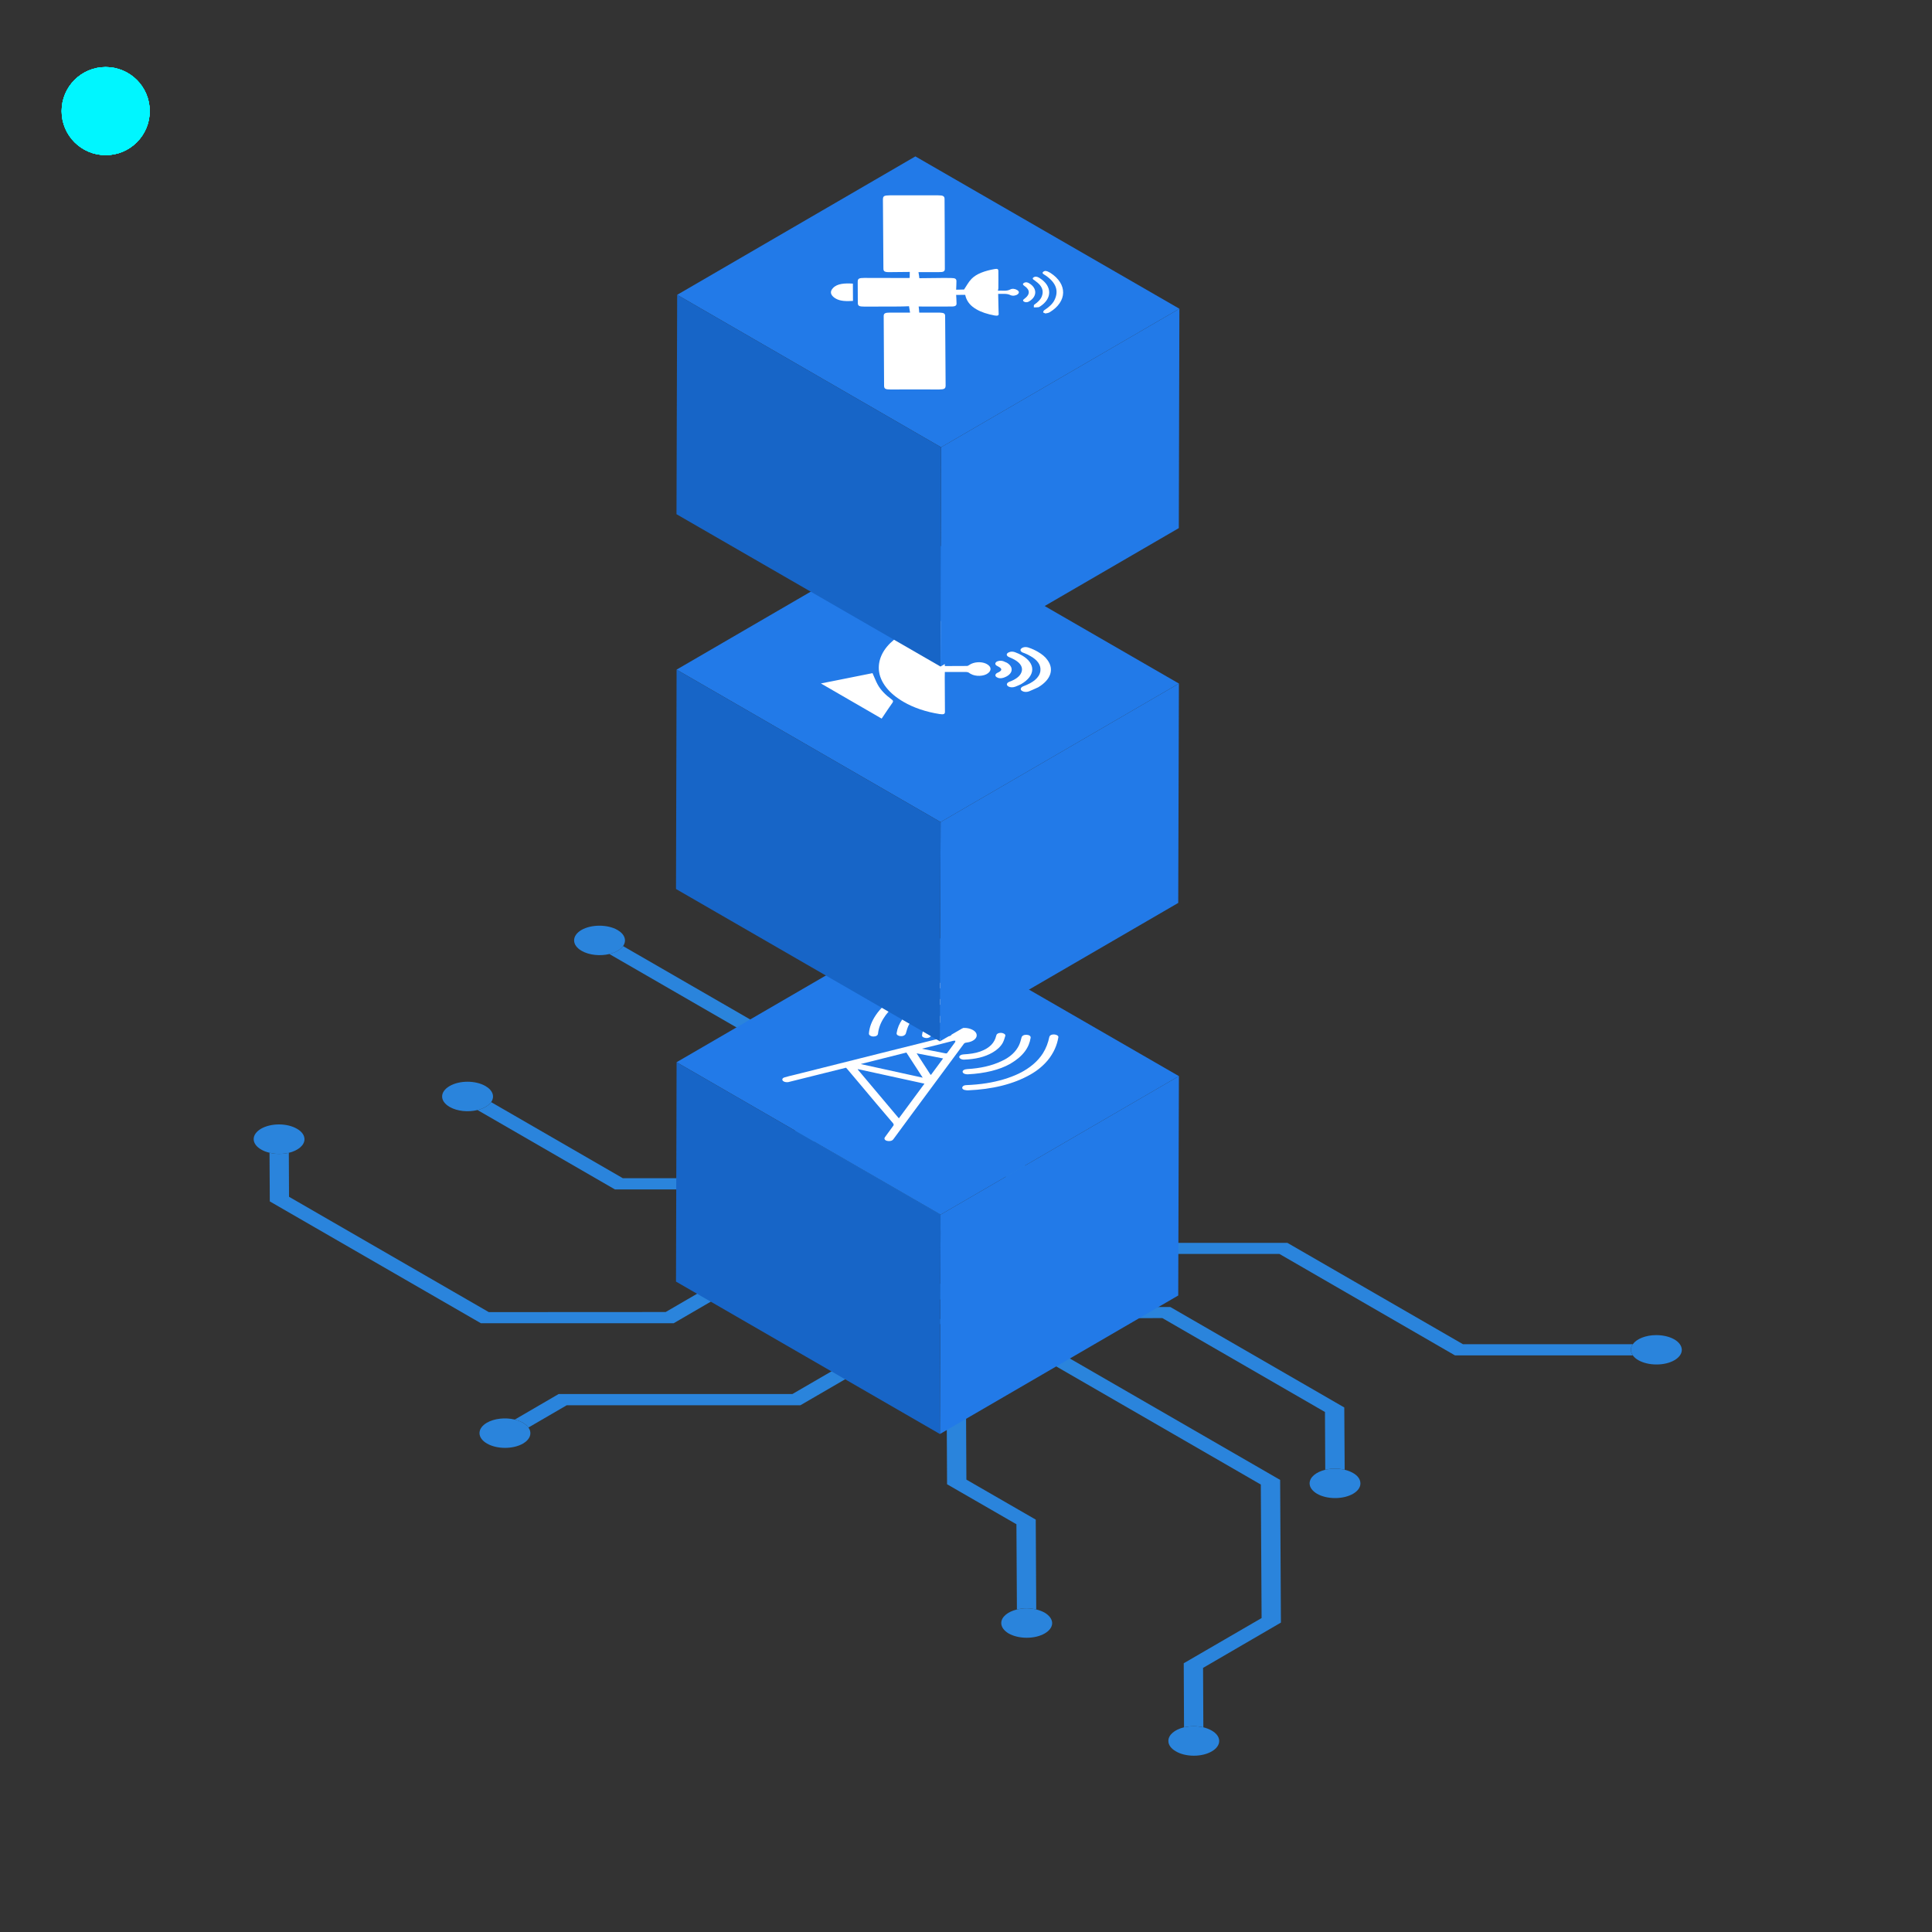 <svg xmlns="http://www.w3.org/2000/svg" xmlns:xlink="http://www.w3.org/1999/xlink" preserveAspectRatio="xMidYMid meet" width="200" height="200" viewBox="0 0 200 200" style="width:100%;height:100%"><rect x="0" y="0" width="200" height="200" fill="#333333" stroke="none"/><defs><animateMotion repeatCount="indefinite" dur="5s" begin="0s" xlink:href="#_R_G_L_6_G" fill="freeze" keyTimes="0;0.48;1" path="M100 100 C100,99.17 100,95 100,95 C100,95 100,99.17 100,100 " keyPoints="0;0.5;1" keySplines="0.167 0.167 0.667 1;0.333 0 0.833 0.833" calcMode="spline"/><animateTransform repeatCount="indefinite" dur="5s" begin="0s" xlink:href="#_R_G_L_6_G" fill="freeze" attributeName="transform" from="-100 -100" to="-100 -100" type="translate" additive="sum" keyTimes="0;1" values="-100 -100;-100 -100" keySplines="0 0 1 1" calcMode="spline"/><animateMotion repeatCount="indefinite" dur="5s" begin="0s" xlink:href="#_R_G_L_5_G" fill="freeze" keyTimes="0;0.48;1" path="M100 100 C100,98.33 100,90 100,90 C100,90 100,98.33 100,100 " keyPoints="0;0.5;1" keySplines="0.167 0.167 0.667 1;0.333 0 0.833 0.833" calcMode="spline"/><animateTransform repeatCount="indefinite" dur="5s" begin="0s" xlink:href="#_R_G_L_5_G" fill="freeze" attributeName="transform" from="-100 -100" to="-100 -100" type="translate" additive="sum" keyTimes="0;1" values="-100 -100;-100 -100" keySplines="0 0 1 1" calcMode="spline"/><animate repeatCount="indefinite" dur="5s" begin="0s" xlink:href="#_R_G_L_4_G" fill="freeze" attributeName="opacity" from="0" to="0" keyTimes="0;0.08;0.368;0.48;1" values="0;1;1;0;0" keySplines="0.167 0.167 0.833 0.833;0.167 0.167 0.833 0.833;0.167 0.167 0.833 0.833;0 0 0 0" calcMode="spline"/><animateMotion repeatCount="indefinite" dur="5s" begin="0s" xlink:href="#_R_G_L_4_G" fill="freeze" keyTimes="0;0.2;0.48;1" path="M171.5 139 C171.5,137.6 182.63,132.82 171.5,130.63 C160.38,128.43 115.88,126.62 104.75,125.81 C104.75,125.81 104.75,125.81 104.75,125.81 " keyPoints="0;0.17;1;1" keySplines="0.167 0.167 0.833 0.833;0.167 0.167 0.833 0.833;0 0 0 0" calcMode="spline"/><animateTransform repeatCount="indefinite" dur="5s" begin="0s" xlink:href="#_R_G_L_4_G" fill="freeze" attributeName="transform" from="0.27 0.27" to="0.27 0.27" type="scale" additive="sum" keyTimes="0;1" values="0.27 0.27;0.27 0.27" keySplines="0 0 1 1" calcMode="spline"/><animateTransform repeatCount="indefinite" dur="5s" begin="0s" xlink:href="#_R_G_L_4_G" fill="freeze" attributeName="transform" from="-10.862 -11.35" to="-10.862 -11.35" type="translate" additive="sum" keyTimes="0;1" values="-10.862 -11.35;-10.862 -11.35" keySplines="0 0 1 1" calcMode="spline"/><animate repeatCount="indefinite" dur="5s" begin="0s" xlink:href="#_R_G_L_4_G_M" fill="freeze" attributeName="opacity" from="1" to="0" keyTimes="0;0.48;0.48;1" values="1;1;0;0" keySplines="0 0 0 0;0 0 0 0;0 0 0 0" calcMode="spline"/><animate repeatCount="indefinite" dur="5s" begin="0s" xlink:href="#_R_G_L_3_G" fill="freeze" attributeName="opacity" from="0" to="0" keyTimes="0;0.08;0.2;0.28;1" values="0;1;1;0;0" keySplines="0.167 0.167 0.833 0.833;0.167 0.167 0.833 0.833;0.167 0.167 0.833 0.833;0 0 0 0" calcMode="spline"/><animateMotion repeatCount="indefinite" dur="5s" begin="0s" xlink:href="#_R_G_L_3_G" fill="freeze" keyTimes="0;0.2;0.48;1" path="M48.63 112.5 C51.04,113.8 57.23,119.11 63.13,120.31 C69.02,121.52 80.52,119.84 84,119.75 C84,119.75 84,119.75 84,119.75 " keyPoints="0;0.44;1;1" keySplines="0.167 0.167 0.833 0.833;0.167 0.167 0.833 0.833;0 0 0 0" calcMode="spline"/><animateTransform repeatCount="indefinite" dur="5s" begin="0s" xlink:href="#_R_G_L_3_G" fill="freeze" attributeName="transform" from="0.27 0.27" to="0.27 0.27" type="scale" additive="sum" keyTimes="0;1" values="0.27 0.27;0.27 0.27" keySplines="0 0 1 1" calcMode="spline"/><animateTransform repeatCount="indefinite" dur="5s" begin="0s" xlink:href="#_R_G_L_3_G" fill="freeze" attributeName="transform" from="-10.862 -11.35" to="-10.862 -11.35" type="translate" additive="sum" keyTimes="0;1" values="-10.862 -11.35;-10.862 -11.35" keySplines="0 0 1 1" calcMode="spline"/><animate repeatCount="indefinite" dur="5s" begin="0s" xlink:href="#_R_G_L_3_G_M" fill="freeze" attributeName="opacity" from="1" to="0" keyTimes="0;0.48;0.48;1" values="1;1;0;0" keySplines="0 0 0 0;0 0 0 0;0 0 0 0" calcMode="spline"/><animate repeatCount="indefinite" dur="5s" begin="0s" xlink:href="#_R_G_L_2_G" fill="freeze" attributeName="opacity" from="0" to="0" keyTimes="0;0.08;0.368;0.48;1" values="0;1;1;0;0" keySplines="0.167 0.167 0.833 0.833;0.167 0.167 0.833 0.833;0.167 0.167 0.833 0.833;0 0 0 0" calcMode="spline"/><animateMotion repeatCount="indefinite" dur="5s" begin="0s" xlink:href="#_R_G_L_2_G" fill="freeze" keyTimes="0;0.2;0.48;1" path="M139.13 153.75 C138.92,152.35 143.6,150.03 137.88,145.38 C132.15,140.72 110.27,129.07 104.75,125.81 C104.75,125.81 104.75,125.81 104.75,125.81 " keyPoints="0;0.2;1;1" keySplines="0.167 0.167 0.833 0.833;0.167 0.167 0.833 0.833;0 0 0 0" calcMode="spline"/><animateTransform repeatCount="indefinite" dur="5s" begin="0s" xlink:href="#_R_G_L_2_G" fill="freeze" attributeName="transform" from="0.27 0.27" to="0.27 0.27" type="scale" additive="sum" keyTimes="0;1" values="0.27 0.27;0.27 0.27" keySplines="0 0 1 1" calcMode="spline"/><animateTransform repeatCount="indefinite" dur="5s" begin="0s" xlink:href="#_R_G_L_2_G" fill="freeze" attributeName="transform" from="-10.862 -11.35" to="-10.862 -11.35" type="translate" additive="sum" keyTimes="0;1" values="-10.862 -11.35;-10.862 -11.35" keySplines="0 0 1 1" calcMode="spline"/><animate repeatCount="indefinite" dur="5s" begin="0s" xlink:href="#_R_G_L_2_G_M" fill="freeze" attributeName="opacity" from="1" to="0" keyTimes="0;0.48;0.48;1" values="1;1;0;0" keySplines="0 0 0 0;0 0 0 0;0 0 0 0" calcMode="spline"/><animate repeatCount="indefinite" dur="5s" begin="0s" xlink:href="#_R_G_L_1_G" fill="freeze" attributeName="opacity" from="1" to="0" keyTimes="0;0.48;0.64;1" values="1;1;0;0" keySplines="0.167 0.167 0.833 0.833;0.167 0.167 0.833 0.833;0 0 0 0" calcMode="spline"/><animateMotion repeatCount="indefinite" dur="5s" begin="0s" xlink:href="#_R_G_L_1_G" fill="freeze" keyTimes="0;0.48;0.64;1" path="M125.75 103.38 C125.75,103.38 125.75,103.38 125.75,103.38 C129.04,91.5 159.21,95.75 145.5,32.13 C145.5,32.13 145.5,32.13 145.5,32.13 " keyPoints="0;0;1;1" keySplines="0.167 0.167 0.833 0.833;0.167 0.167 0.833 0.833;0 0 0 0" calcMode="spline"/><animateTransform repeatCount="indefinite" dur="5s" begin="0s" xlink:href="#_R_G_L_1_G" fill="freeze" attributeName="transform" from="0.609 0.609" to="0.609 0.609" type="scale" additive="sum" keyTimes="0;1" values="0.609 0.609;0.609 0.609" keySplines="0 0 1 1" calcMode="spline"/><animateTransform repeatCount="indefinite" dur="5s" begin="0s" xlink:href="#_R_G_L_1_G" fill="freeze" attributeName="transform" from="-10.862 -11.35" to="-10.862 -11.35" type="translate" additive="sum" keyTimes="0;1" values="-10.862 -11.35;-10.862 -11.35" keySplines="0 0 1 1" calcMode="spline"/><animate repeatCount="indefinite" dur="5s" begin="0s" xlink:href="#_R_G_L_1_G_M" fill="freeze" attributeName="opacity" from="0" to="0" keyTimes="0;0.48;0.48;0.96;0.96;1" values="0;0;1;1;0;0" keySplines="0 0 0 0;0 0 0 0;0 0 0 0;0 0 0 0;0 0 0 0" calcMode="spline"/><animate repeatCount="indefinite" dur="5s" begin="0s" xlink:href="#_R_G_L_0_G" fill="freeze" attributeName="opacity" from="1" to="0" keyTimes="0;0.544;0.704;1" values="1;1;0;0" keySplines="0.167 0.167 0.833 0.833;0.167 0.167 0.833 0.833;0 0 0 0" calcMode="spline"/><animateMotion repeatCount="indefinite" dur="5s" begin="0s" xlink:href="#_R_G_L_0_G" fill="freeze" keyTimes="0;0.544;0.704;1" path="M69.5 78.88 C69.5,78.88 69.5,78.88 69.5,78.88 C65.17,69.29 15.96,61 43.5,21.38 C43.5,21.38 43.5,21.38 43.5,21.38 " keyPoints="0;0;1;1" keySplines="0.167 0.167 0.833 0.833;0.167 0.167 0.833 0.833;0 0 0 0" calcMode="spline"/><animateTransform repeatCount="indefinite" dur="5s" begin="0s" xlink:href="#_R_G_L_0_G" fill="freeze" attributeName="transform" from="0.609 0.609" to="0.609 0.609" type="scale" additive="sum" keyTimes="0;1" values="0.609 0.609;0.609 0.609" keySplines="0 0 1 1" calcMode="spline"/><animateTransform repeatCount="indefinite" dur="5s" begin="0s" xlink:href="#_R_G_L_0_G" fill="freeze" attributeName="transform" from="-10.862 -11.35" to="-10.862 -11.35" type="translate" additive="sum" keyTimes="0;1" values="-10.862 -11.35;-10.862 -11.35" keySplines="0 0 1 1" calcMode="spline"/><animate repeatCount="indefinite" dur="5s" begin="0s" xlink:href="#_R_G_L_0_G_M" fill="freeze" attributeName="opacity" from="0" to="1" keyTimes="0;0.544;0.544;1" values="0;0;1;1" keySplines="0 0 0 0;0 0 0 0;0 0 0 0" calcMode="spline"/><animate attributeType="XML" attributeName="opacity" dur="5s" from="0" to="1" xlink:href="#time_group"/></defs><g id="_R_G"><g id="_R_G_L_8_G"><path id="_R_G_L_8_G_D_0_P_0" fill="#2a84dc" fill-opacity="1" fill-rule="nonzero" d=" M173.32 138.65 C173.8,138.93 174.09,139.31 174.1,139.73 C174.11,140.57 172.93,141.26 171.47,141.25 C170.74,141.25 170.09,141.08 169.61,140.81 C169.36,140.67 169.17,140.5 169.03,140.31 C168.91,140.13 168.83,139.94 168.83,139.73 C168.83,139.53 168.9,139.33 169.03,139.15 C169.42,138.6 170.36,138.21 171.46,138.21 C172.19,138.21 172.84,138.38 173.32,138.65z "/><path id="_R_G_L_8_G_D_1_P_0" fill="#2a84dc" fill-opacity="1" fill-rule="nonzero" d=" M63.92 96.27 C64.7,96.72 64.89,97.38 64.5,97.94 C64.37,98.12 64.18,98.29 63.93,98.43 C63.68,98.58 63.39,98.69 63.08,98.76 C62.13,98.99 60.99,98.88 60.21,98.43 C59.18,97.84 59.17,96.87 60.19,96.27 C61.22,95.68 62.89,95.68 63.92,96.27z "/><path id="_R_G_L_8_G_D_2_P_0" fill="#2a84dc" fill-opacity="1" fill-rule="nonzero" d=" M50.26 112.43 C51.04,112.88 51.23,113.54 50.84,114.09 C50.71,114.27 50.52,114.44 50.27,114.58 C50.02,114.73 49.74,114.84 49.43,114.91 C48.47,115.15 47.33,115.04 46.55,114.59 C45.51,113.99 45.51,113.03 46.54,112.43 C47.56,111.83 49.23,111.83 50.26,112.43z "/><path id="_R_G_L_8_G_D_3_P_0" fill="#2a84dc" fill-opacity="1" fill-rule="nonzero" d=" M87.36 102.48 C88.14,102.93 88.33,103.59 87.93,104.15 C87.81,104.33 87.62,104.49 87.37,104.64 C87.12,104.78 86.83,104.89 86.52,104.97 C85.57,105.2 84.43,105.09 83.65,104.64 C82.62,104.04 82.61,103.08 83.63,102.48 C84.66,101.88 86.33,101.88 87.36,102.48z "/><path id="_R_G_L_8_G_D_4_P_0" fill="#2a84dc" fill-opacity="1" fill-rule="nonzero" d=" M106.07 114.62 C106.07,114.62 106.15,128.33 106.15,128.33 C106.15,128.33 104.16,128.33 104.16,128.33 C104.16,128.33 104.08,115.1 104.08,115.1 C104.08,115.1 86.52,104.97 86.52,104.97 C86.83,104.89 87.12,104.78 87.37,104.64 C87.62,104.49 87.81,104.33 87.93,104.15 C87.93,104.15 106.07,114.62 106.07,114.62z "/><path id="_R_G_L_8_G_D_5_P_0" fill="#2a84dc" fill-opacity="1" fill-rule="nonzero" d=" M84.27 109.35 C84.27,109.35 84.31,118.2 84.31,118.2 C84.31,118.2 101.11,127.9 101.11,127.9 C101.11,127.9 101.13,132.96 101.13,132.96 C101.13,132.96 99.14,132.96 99.14,132.96 C99.14,132.96 99.11,128.38 99.11,128.38 C99.11,128.38 82.32,118.68 82.32,118.68 C82.32,118.68 82.27,109.84 82.27,109.84 C82.27,109.84 63.08,98.76 63.08,98.76 C63.39,98.69 63.68,98.57 63.93,98.43 C64.18,98.28 64.37,98.12 64.5,97.94 C64.5,97.94 84.27,109.35 84.27,109.35z "/><path id="_R_G_L_8_G_D_6_P_0" fill="#2a84dc" fill-opacity="1" fill-rule="nonzero" d=" M132.52 153.2 C132.52,153.2 132.6,167.97 132.6,167.97 C132.6,167.97 124.54,172.66 124.54,172.66 C124.54,172.66 124.57,178.81 124.57,178.81 C124.26,178.74 123.93,178.7 123.58,178.7 C123.22,178.7 122.88,178.74 122.57,178.81 C122.57,178.81 122.54,172.18 122.54,172.18 C122.54,172.18 130.6,167.5 130.6,167.5 C130.6,167.5 130.52,153.68 130.52,153.68 C130.52,153.68 99.76,135.92 99.76,135.92 C99.76,135.92 101.17,135.1 101.17,135.1 C101.17,135.1 132.52,153.2 132.52,153.2z "/><path id="_R_G_L_8_G_D_7_P_0" fill="#2a84dc" fill-opacity="1" fill-rule="nonzero" d=" M169.03 139.15 C168.9,139.33 168.83,139.53 168.83,139.73 C168.83,139.94 168.9,140.13 169.03,140.31 C169.03,140.31 150.62,140.31 150.62,140.31 C150.62,140.31 132.45,129.81 132.45,129.81 C132.45,129.81 111.69,129.81 111.69,129.81 C111.69,129.81 103.21,134.74 103.21,134.74 C103.21,134.74 101.79,133.92 101.79,133.92 C101.79,133.92 110.85,128.66 110.85,128.66 C110.85,128.66 133.27,128.66 133.27,128.66 C133.27,128.66 151.44,139.15 151.44,139.15 C151.44,139.15 169.03,139.15 169.03,139.15z "/><path id="_R_G_L_8_G_D_8_P_0" fill="#2a84dc" fill-opacity="1" fill-rule="nonzero" d=" M125.44 179.15 C125.91,179.42 126.21,179.8 126.21,180.22 C126.22,181.06 125.04,181.75 123.59,181.75 C122.86,181.75 122.2,181.58 121.73,181.3 C121.25,181.03 120.95,180.65 120.95,180.23 C120.94,179.59 121.61,179.04 122.57,178.81 C122.88,178.74 123.22,178.7 123.58,178.7 C123.93,178.7 124.26,178.74 124.57,178.81 C124.9,178.89 125.19,179.01 125.44,179.15z "/><path id="_R_G_L_8_G_D_9_P_0" fill="#2a84dc" fill-opacity="1" fill-rule="nonzero" d=" M30.74 116.85 C31.22,117.12 31.51,117.5 31.52,117.92 C31.53,118.56 30.85,119.11 29.9,119.34 C29.59,119.41 29.25,119.45 28.9,119.45 C28.55,119.45 28.21,119.41 27.9,119.33 C27.57,119.26 27.28,119.14 27.04,119 C26.56,118.73 26.26,118.34 26.26,117.92 C26.26,117.08 27.43,116.4 28.88,116.4 C29.61,116.4 30.26,116.57 30.74,116.85z "/><path id="_R_G_L_8_G_D_10_P_0" fill="#2a84dc" fill-opacity="1" fill-rule="nonzero" d=" M97.77 136.81 C97.77,136.81 82.86,145.47 82.86,145.47 C82.86,145.47 58.67,145.47 58.67,145.47 C58.67,145.47 54.7,147.78 54.7,147.78 C54.57,147.6 54.38,147.43 54.13,147.28 C53.88,147.14 53.59,147.03 53.28,146.96 C53.28,146.96 57.83,144.31 57.83,144.31 C57.83,144.31 82.03,144.31 82.03,144.31 C82.03,144.31 96.35,135.99 96.35,135.99 C96.35,135.99 97.77,136.81 97.77,136.81z "/><path id="_R_G_L_8_G_D_11_P_0" fill="#2a84dc" fill-opacity="1" fill-rule="nonzero" d=" M95.8 129.64 C95.8,129.64 94.39,130.46 94.39,130.46 C94.39,130.46 81.69,123.13 81.69,123.13 C81.69,123.13 63.66,123.13 63.66,123.13 C63.66,123.13 49.43,114.91 49.43,114.91 C49.73,114.84 50.02,114.73 50.27,114.58 C50.52,114.44 50.71,114.27 50.84,114.09 C50.84,114.09 64.48,121.97 64.48,121.97 C64.48,121.97 82.52,121.97 82.52,121.97 C82.52,121.97 95.8,129.64 95.8,129.64z "/><path id="_R_G_L_8_G_D_12_P_0" fill="#2a84dc" fill-opacity="1" fill-rule="nonzero" d=" M54.13 147.28 C54.38,147.43 54.57,147.6 54.7,147.77 C55.1,148.33 54.91,148.99 54.14,149.44 C53.11,150.03 51.45,150.03 50.42,149.44 C49.38,148.84 49.38,147.88 50.4,147.28 C51.18,146.83 52.32,146.72 53.28,146.95 C53.59,147.03 53.88,147.14 54.13,147.28z "/><path id="_R_G_L_8_G_D_13_P_0" fill="#2a84dc" fill-opacity="1" fill-rule="nonzero" d=" M108.14 166.94 C108.61,167.22 108.91,167.6 108.92,168.02 C108.92,168.86 107.74,169.54 106.29,169.54 C105.56,169.54 104.9,169.37 104.42,169.1 C103.95,168.82 103.65,168.44 103.65,168.02 C103.65,167.38 104.32,166.84 105.28,166.61 C105.58,166.54 105.92,166.49 106.27,166.49 C106.63,166.49 106.97,166.54 107.27,166.61 C107.6,166.69 107.89,166.8 108.14,166.94z "/><path id="_R_G_L_8_G_D_14_P_0" fill="#2a84dc" fill-opacity="1" fill-rule="nonzero" d=" M99.96 137.49 C99.96,137.49 100.04,153.17 100.04,153.17 C100.04,153.17 107.22,157.31 107.22,157.31 C107.22,157.31 107.27,166.61 107.27,166.61 C106.97,166.54 106.63,166.49 106.27,166.49 C105.92,166.49 105.58,166.54 105.27,166.61 C105.27,166.61 105.22,157.79 105.22,157.79 C105.22,157.79 98.04,153.65 98.04,153.65 C98.04,153.65 97.96,137.49 97.96,137.49 C97.96,137.49 99.96,137.49 99.96,137.49z "/><path id="_R_G_L_8_G_D_15_P_0" fill="#2a84dc" fill-opacity="1" fill-rule="nonzero" d=" M98.81 133.74 C98.81,133.74 97.39,134.56 97.39,134.56 C97.39,134.56 91.38,131.09 91.38,131.09 C91.38,131.09 79.87,131.09 79.87,131.09 C79.87,131.09 69.74,136.98 69.74,136.98 C69.74,136.98 49.78,136.98 49.78,136.98 C49.78,136.98 27.93,124.37 27.93,124.37 C27.93,124.37 27.9,119.33 27.9,119.33 C28.21,119.41 28.54,119.45 28.9,119.45 C29.25,119.45 29.59,119.41 29.9,119.34 C29.9,119.34 29.92,123.89 29.92,123.89 C29.92,123.89 50.6,135.83 50.6,135.83 C50.6,135.83 68.91,135.82 68.91,135.82 C68.91,135.82 79.04,129.93 79.04,129.93 C79.04,129.93 92.21,129.93 92.21,129.93 C92.21,129.93 98.81,133.74 98.81,133.74z "/><path id="_R_G_L_8_G_D_16_P_0" fill="#2a84dc" fill-opacity="1" fill-rule="nonzero" d=" M140.06 152.48 C140.54,152.75 140.83,153.13 140.83,153.56 C140.84,154.4 139.67,155.08 138.21,155.08 C137.48,155.08 136.82,154.91 136.35,154.64 C135.87,154.36 135.57,153.98 135.57,153.56 C135.57,152.92 136.24,152.38 137.19,152.15 C137.5,152.07 137.84,152.03 138.2,152.03 C138.55,152.03 138.89,152.07 139.2,152.15 C139.52,152.22 139.81,152.34 140.06,152.48z "/><path id="_R_G_L_8_G_D_17_P_0" fill="#2a84dc" fill-opacity="1" fill-rule="nonzero" d=" M139.16 145.7 C139.16,145.7 139.2,152.15 139.2,152.15 C138.89,152.07 138.55,152.03 138.2,152.03 C137.84,152.03 137.5,152.07 137.19,152.15 C137.19,152.15 137.16,146.17 137.16,146.17 C137.16,146.17 120.33,136.45 120.33,136.45 C120.33,136.45 105.19,136.46 105.19,136.46 C105.19,136.46 105.18,135.3 105.18,135.3 C105.18,135.3 121.15,135.3 121.15,135.3 C121.15,135.3 139.16,145.7 139.16,145.7z "/></g><g id="_R_G_L_7_G"><path id="_R_G_L_7_G_D_0_P_0" fill="#227ae8" fill-opacity="1" fill-rule="nonzero" d=" M97.37 125.74 C97.37,125.74 122.04,111.4 122.04,111.4 C122.04,111.4 121.97,134.11 121.97,134.11 C121.97,134.11 97.3,148.45 97.3,148.45 C97.3,148.45 97.37,125.74 97.37,125.74z "/><path id="_R_G_L_7_G_D_1_P_0" fill="#227ae8" fill-opacity="1" fill-rule="nonzero" d=" M70.04 109.96 C70.04,109.96 94.71,95.63 94.71,95.63 C94.71,95.63 122.04,111.4 122.04,111.4 C122.04,111.4 97.37,125.74 97.37,125.74 C97.37,125.74 70.04,109.96 70.04,109.96z "/><path id="_R_G_L_7_G_D_2_P_0" fill="#1765c7" fill-opacity="1" fill-rule="nonzero" d=" M97.37 125.74 C97.37,125.74 97.3,148.45 97.3,148.45 C97.3,148.45 69.98,132.67 69.98,132.67 C69.98,132.67 70.04,109.96 70.04,109.96 C70.04,109.96 97.37,125.74 97.37,125.74z "/><path id="_R_G_L_7_G_D_3_P_0" fill="#ffffff" fill-opacity="1" fill-rule="nonzero" d=" M99.77 101.59 C99.86,101.64 99.91,101.71 99.9,101.79 C99.89,101.95 99.72,102.03 99.42,102.07 C98.73,102.14 98.04,102.19 97.37,102.3 C96.05,102.49 94.86,102.84 93.84,103.36 C92.75,103.91 91.98,104.59 91.49,105.38 C91.15,105.9 90.95,106.45 90.89,107.01 C90.87,107.19 90.68,107.3 90.4,107.3 C90.29,107.3 90.18,107.27 90.1,107.22 C90,107.16 89.94,107.08 89.95,106.98 C90,106.32 90.25,105.7 90.66,105.09 C91.14,104.37 91.83,103.74 92.75,103.2 C93.94,102.51 95.33,102.05 96.93,101.8 C97.71,101.67 98.53,101.6 99.33,101.52 C99.51,101.5 99.67,101.53 99.77,101.59z "/><path id="_R_G_L_7_G_D_4_P_0" fill="#ffffff" fill-opacity="1" fill-rule="nonzero" d=" M103.94 107.01 C104.04,107.06 104.09,107.15 104.07,107.23 C104,107.48 103.92,107.73 103.8,107.96 C103.58,108.35 103.21,108.69 102.76,108.95 C101.92,109.44 100.93,109.65 99.83,109.69 C99.67,109.7 99.54,109.66 99.44,109.61 C99.36,109.56 99.31,109.5 99.3,109.43 C99.29,109.29 99.49,109.16 99.75,109.15 C100.37,109.11 100.96,109.04 101.48,108.85 C102.5,108.48 102.96,107.91 103.12,107.24 C103.14,107.19 103.15,107.13 103.19,107.07 C103.29,106.95 103.51,106.9 103.72,106.93 C103.8,106.95 103.88,106.97 103.94,107.01z "/><path id="_R_G_L_7_G_D_5_P_0" fill="#ffffff" fill-opacity="1" fill-rule="nonzero" d=" M99.71 103.24 C99.72,103.25 99.73,103.26 99.75,103.27 C99.86,103.34 99.9,103.44 99.83,103.54 C99.75,103.64 99.6,103.69 99.4,103.72 C98.83,103.78 98.25,103.83 97.71,103.93 C95.91,104.26 94.74,104.98 94.14,105.99 C93.95,106.31 93.87,106.65 93.77,106.99 C93.71,107.15 93.51,107.28 93.25,107.26 C93.13,107.26 93.03,107.23 92.95,107.18 C92.85,107.13 92.8,107.04 92.82,106.94 C92.98,105.91 93.64,105.01 94.63,104.43 C95.85,103.74 97.01,103.43 98.29,103.26 C98.61,103.23 98.93,103.2 99.26,103.17 C99.42,103.16 99.58,103.17 99.71,103.24z "/><path id="_R_G_L_7_G_D_6_P_0" fill="#ffffff" fill-opacity="1" fill-rule="nonzero" d=" M100.07 104.77 C100.15,104.82 100.2,104.88 100.21,104.94 C100.23,105.09 100.03,105.22 99.74,105.24 C98.91,105.29 98.14,105.45 97.52,105.77 C96.83,106.12 96.5,106.57 96.41,107.08 C96.41,107.08 96.38,107.21 96.38,107.21 C96.34,107.36 96.12,107.47 95.88,107.46 C95.76,107.45 95.66,107.42 95.58,107.38 C95.49,107.33 95.44,107.26 95.45,107.18 C95.5,106.62 95.77,106.1 96.39,105.66 C96.48,105.59 96.58,105.53 96.65,105.48 C97.52,105.01 98.52,104.76 99.67,104.69 C99.82,104.68 99.97,104.71 100.07,104.77z "/><path id="_R_G_L_7_G_D_7_P_0" fill="#ffffff" fill-opacity="1" fill-rule="nonzero" d=" M106.57 107.2 C106.66,107.25 106.71,107.34 106.69,107.44 C106.53,108.43 105.95,109.32 104.57,110.13 C103.47,110.75 101.96,111.12 100.23,111.21 C100.05,111.22 99.89,111.19 99.78,111.13 C99.71,111.09 99.66,111.03 99.65,110.96 C99.63,110.81 99.84,110.68 100.15,110.67 C101.46,110.59 102.64,110.34 103.67,109.85 C104.61,109.42 105.17,108.86 105.49,108.2 C105.61,107.94 105.68,107.67 105.75,107.4 C105.8,107.22 105.99,107.11 106.27,107.12 C106.39,107.13 106.49,107.15 106.57,107.2z "/><path id="_R_G_L_7_G_D_8_P_0" fill="#ffffff" fill-opacity="1" fill-rule="nonzero" d=" M109.43 107.17 C109.53,107.22 109.58,107.3 109.56,107.39 C109.42,108.21 109.08,109 108.47,109.75 C108.01,110.3 107.42,110.81 106.66,111.24 C104.88,112.25 102.71,112.76 100.24,112.87 C100.1,112.88 99.93,112.85 99.81,112.82 C99.78,112.81 99.75,112.8 99.73,112.78 C99.61,112.72 99.58,112.61 99.63,112.52 C99.68,112.41 99.84,112.33 100.05,112.33 C100.76,112.3 101.45,112.24 102.14,112.13 C103.37,111.93 104.5,111.6 105.48,111.13 C106.64,110.56 107.44,109.85 107.96,109.04 C108.3,108.5 108.5,107.94 108.62,107.37 C108.64,107.22 108.78,107.11 108.99,107.09 C109.16,107.07 109.32,107.11 109.43,107.17z "/><path id="_R_G_L_7_G_D_9_P_0" fill="#ffffff" fill-opacity="1" fill-rule="nonzero" d=" M92.49 117.92 C92.41,118.03 92.3,118.11 92.09,118.12 C91.93,118.13 91.78,118.1 91.69,118.05 C91.56,117.97 91.51,117.85 91.61,117.72 C91.89,117.34 92.16,116.96 92.45,116.57 C92.54,116.47 92.53,116.39 92.45,116.28 C91.27,114.91 90.11,113.52 88.95,112.14 C88.54,111.65 88.12,111.16 87.71,110.67 C87.67,110.62 87.63,110.58 87.58,110.53 C86.8,110.72 86.04,110.91 85.29,111.1 C84.11,111.39 82.94,111.69 81.76,111.98 C81.76,111.98 81.6,112.02 81.6,112.02 C81.42,112.04 81.25,112.02 81.13,111.95 C81.09,111.92 81.05,111.9 81.03,111.87 C80.93,111.74 81,111.59 81.22,111.53 C81.52,111.44 81.84,111.36 82.15,111.29 C85.49,110.45 88.84,109.61 92.19,108.77 C94.23,108.26 96.26,107.76 98.3,107.24 C98.41,107.22 98.47,107.19 98.48,107.11 C98.53,106.72 99.1,106.41 99.79,106.41 C100.14,106.4 100.47,106.49 100.72,106.63 C100.93,106.75 101.07,106.91 101.1,107.09 C101.18,107.47 100.75,107.84 100.1,107.92 C99.91,107.94 99.82,107.98 99.76,108.08 C97.95,110.53 96.14,112.98 94.33,115.42 C93.72,116.25 93.1,117.09 92.49,117.92z  M88.79 110.71 C90.2,112.39 91.61,114.06 93.05,115.77 C93.95,114.55 94.83,113.37 95.7,112.18 C93.38,111.68 91.1,111.18 88.83,110.68 C88.83,110.68 88.79,110.71 88.79,110.71z  M89.13 110.14 C89.13,110.14 89.14,110.16 89.14,110.16 C91.25,110.62 93.36,111.09 95.52,111.56 C94.95,110.68 94.39,109.83 93.83,108.96 C92.26,109.35 90.7,109.75 89.13,110.14z  M97.63 109.57 C96.72,109.4 95.84,109.22 94.89,109.04 C95.39,109.8 95.85,110.53 96.33,111.26 C96.33,111.26 96.39,111.25 96.39,111.25 C96.8,110.7 97.21,110.14 97.63,109.57z  M97.41 108.07 C96.77,108.23 96.13,108.39 95.44,108.56 C95.44,108.56 95.57,108.59 95.57,108.59 C96.34,108.74 97.11,108.89 97.86,109.04 C98,109.07 98.02,109.03 98.07,108.98 C98.34,108.6 98.62,108.24 98.89,107.86 C98.89,107.86 98.89,107.73 98.89,107.73 C98.89,107.73 98.7,107.74 98.7,107.74 C98.26,107.85 97.83,107.96 97.41,108.07z "/></g><g id="_R_G_L_6_G"><path id="_R_G_L_6_G_D_0_P_0" fill="#227ae8" fill-opacity="1" fill-rule="nonzero" d=" M97.37 85.1 C97.37,85.1 122.04,70.76 122.04,70.76 C122.04,70.76 121.97,93.47 121.97,93.47 C121.97,93.47 97.3,107.8 97.3,107.8 C97.3,107.8 97.37,85.1 97.37,85.1z "/><path id="_R_G_L_6_G_D_1_P_0" fill="#227ae8" fill-opacity="1" fill-rule="nonzero" d=" M70.04 69.32 C70.04,69.32 94.71,54.98 94.71,54.98 C94.71,54.98 122.04,70.76 122.04,70.76 C122.04,70.76 97.37,85.1 97.37,85.1 C97.37,85.1 70.04,69.32 70.04,69.32z "/><path id="_R_G_L_6_G_D_2_P_0" fill="#1765c7" fill-opacity="1" fill-rule="nonzero" d=" M97.37 85.1 C97.37,85.1 97.3,107.8 97.3,107.8 C97.3,107.8 69.98,92.03 69.98,92.03 C69.98,92.03 70.04,69.32 70.04,69.32 C70.04,69.32 97.37,85.1 97.37,85.1z "/><path id="_R_G_L_6_G_D_3_P_0" fill="#ffffff" fill-opacity="1" fill-rule="nonzero" d=" M105.8 67.85 C107.22,68.67 107.24,69.94 105.69,70.83 C105.58,70.88 105.36,70.99 105.12,71.08 C104.86,71.18 104.59,71.17 104.4,71.07 C104.38,71.05 104.35,71.04 104.33,71.02 C104.15,70.87 104.22,70.67 104.53,70.56 C105.12,70.34 105.55,70.04 105.72,69.64 C105.94,69.15 105.69,68.67 105.04,68.3 C104.88,68.21 104.71,68.13 104.52,68.05 C104.47,68.03 104.43,68.01 104.39,67.99 C104.15,67.85 104.16,67.65 104.43,67.53 C104.63,67.43 104.85,67.44 105.06,67.51 C105.34,67.61 105.59,67.73 105.8,67.85z "/><path id="_R_G_L_6_G_D_4_P_0" fill="#ffffff" fill-opacity="1" fill-rule="nonzero" d=" M104.24 68.61 C105.01,69.08 104.85,69.84 103.88,70.16 C103.64,70.24 103.38,70.23 103.21,70.12 C103.18,70.11 103.16,70.09 103.14,70.08 C102.97,69.94 103.03,69.75 103.27,69.64 C103.73,69.44 103.77,69.24 103.41,69.04 C103.37,69.01 103.32,68.99 103.27,68.96 C103.25,68.95 103.23,68.94 103.21,68.93 C103.01,68.82 102.98,68.67 103.13,68.53 C103.29,68.4 103.6,68.36 103.87,68.45 C103.99,68.5 104.11,68.56 104.24,68.61z "/><path id="_R_G_L_6_G_D_5_P_0" fill="#ffffff" fill-opacity="1" fill-rule="nonzero" d=" M107.45 67.48 C107.86,67.72 108.2,67.99 108.43,68.32 C109.15,69.29 108.78,70.37 107.47,71.15 C107.15,71.29 106.85,71.44 106.52,71.57 C106.28,71.66 106,71.64 105.83,71.54 C105.8,71.52 105.77,71.5 105.74,71.48 C105.59,71.33 105.67,71.15 105.94,71.04 C106.93,70.67 107.6,70.17 107.7,69.47 C107.78,68.84 107.4,68.33 106.69,67.93 C106.52,67.82 106.32,67.73 106.11,67.64 C106.11,67.64 105.9,67.56 105.9,67.56 C105.86,67.55 105.84,67.53 105.81,67.52 C105.62,67.41 105.59,67.26 105.72,67.14 C105.89,66.98 106.19,66.94 106.48,67.04 C106.84,67.16 107.16,67.31 107.45,67.48z "/><path id="_R_G_L_6_G_D_6_P_0" fill="#ffffff" fill-opacity="1" fill-rule="nonzero" d=" M97.68 64.33 C97.75,64.37 97.78,64.44 97.78,64.54 C97.78,65.19 97.78,65.84 97.79,66.49 C97.79,67.25 97.79,68 97.8,68.76 C97.8,68.81 97.8,68.87 97.81,68.95 C98.59,68.94 99.36,68.94 100.12,68.94 C100.2,68.93 100.29,68.87 100.35,68.83 C100.8,68.52 101.55,68.46 102.07,68.7 C102.11,68.72 102.14,68.74 102.18,68.76 C102.62,69.01 102.66,69.4 102.28,69.69 C101.85,70.03 100.98,70.05 100.49,69.76 C100.44,69.74 100.4,69.71 100.36,69.68 C100.34,69.66 100.31,69.64 100.29,69.63 C100.2,69.58 100.1,69.56 99.96,69.56 C99.26,69.56 98.55,69.56 97.81,69.56 C97.81,69.75 97.81,69.94 97.8,70.13 C97.81,71.31 97.82,72.5 97.82,73.69 C97.82,73.92 97.69,73.98 97.28,73.92 C95.86,73.7 94.57,73.26 93.54,72.66 C92.04,71.8 91.08,70.61 90.98,69.35 C90.81,67.05 93.26,65.03 97.03,64.35 C97.03,64.35 97.25,64.31 97.25,64.31 C97.46,64.27 97.6,64.28 97.68,64.33z "/><path id="_R_G_L_6_G_D_7_P_0" fill="#ffffff" fill-opacity="1" fill-rule="nonzero" d=" M90.32 69.68 C90.51,70.09 90.65,70.49 90.86,70.87 C91.17,71.44 91.67,71.94 92.31,72.41 C92.45,72.51 92.49,72.59 92.4,72.73 C92.03,73.24 91.7,73.76 91.35,74.27 C91.35,74.27 91.27,74.39 91.27,74.39 C89.17,73.18 87.09,71.97 84.98,70.75 C86.79,70.39 88.57,70.04 90.32,69.68z "/></g><g id="_R_G_L_5_G"><path id="_R_G_L_5_G_D_0_P_0" fill="#227ae8" fill-opacity="1" fill-rule="nonzero" d=" M97.42 46.3 C97.42,46.3 122.09,31.96 122.09,31.96 C122.09,31.96 122.03,54.67 122.03,54.67 C122.03,54.67 97.36,69 97.36,69 C97.36,69 97.42,46.3 97.42,46.3z "/><path id="_R_G_L_5_G_D_1_P_0" fill="#227ae8" fill-opacity="1" fill-rule="nonzero" d=" M70.1 30.52 C70.1,30.52 94.76,16.19 94.76,16.19 C94.76,16.19 122.09,31.96 122.09,31.96 C122.09,31.96 97.42,46.3 97.42,46.3 C97.42,46.3 70.1,30.52 70.1,30.52z "/><path id="_R_G_L_5_G_D_2_P_0" fill="#1765c7" fill-opacity="1" fill-rule="nonzero" d=" M97.42 46.3 C97.42,46.3 97.36,69 97.36,69 C97.36,69 70.03,53.23 70.03,53.23 C70.03,53.23 70.1,30.52 70.1,30.52 C70.1,30.52 97.42,46.3 97.42,46.3z "/><path id="_R_G_L_5_G_D_3_P_0" fill="#ffffff" fill-opacity="1" fill-rule="nonzero" d=" M97.64 20.3 C97.74,20.36 97.78,20.45 97.78,20.6 C97.79,23 97.81,25.39 97.81,27.79 C97.82,28.1 97.69,28.18 97.15,28.17 C96.47,28.17 95.8,28.17 95.08,28.17 C95.12,28.38 95.14,28.56 95.17,28.8 C95.76,28.79 96.41,28.78 97.05,28.78 C97.51,28.77 97.98,28.77 98.45,28.78 C98.66,28.78 98.8,28.8 98.89,28.85 C98.98,28.91 99.01,28.99 99.01,29.11 C99.01,29.4 98.99,29.69 98.98,29.99 C99.33,29.98 99.62,29.98 99.8,29.97 C100.06,29.59 100.24,29.21 100.57,28.87 C101.09,28.33 101.96,28.03 102.97,27.85 C103.12,27.82 103.22,27.83 103.27,27.86 C103.33,27.9 103.35,27.96 103.35,28.04 C103.35,28.64 103.36,29.25 103.35,29.85 C103.35,29.92 103.32,29.99 103.3,30.09 C103.78,30.06 104.18,30.17 104.57,29.97 C104.79,29.85 105.07,29.89 105.29,30.02 C105.53,30.17 105.52,30.33 105.34,30.47 C105.15,30.61 104.84,30.66 104.6,30.55 C104.22,30.36 103.82,30.44 103.33,30.42 C103.34,31 103.35,31.56 103.37,32.13 C103.37,32.25 103.37,32.36 103.38,32.47 C103.4,32.66 103.28,32.71 102.97,32.66 C102.21,32.52 101.57,32.31 101.08,32.02 C100.51,31.7 100.14,31.27 99.97,30.73 C99.96,30.66 99.94,30.6 99.91,30.52 C99.62,30.52 99.34,30.52 98.98,30.53 C98.99,30.81 99.02,31.09 99.02,31.37 C99.04,31.65 98.89,31.74 98.41,31.73 C97.33,31.74 96.23,31.73 95.1,31.73 C95.13,31.94 95.14,32.14 95.16,32.36 C95.16,32.36 96.76,32.36 96.76,32.36 C96.93,32.36 97.09,32.36 97.25,32.36 C97.47,32.37 97.62,32.39 97.71,32.44 C97.8,32.49 97.84,32.58 97.84,32.7 C97.85,33.64 97.86,34.57 97.86,35.49 C97.87,36.97 97.88,38.44 97.89,39.92 C97.88,40.24 97.76,40.31 97.2,40.32 C95.53,40.31 93.86,40.31 92.2,40.32 C91.92,40.32 91.75,40.3 91.65,40.24 C91.55,40.18 91.52,40.08 91.52,39.91 C91.5,37.53 91.49,35.14 91.48,32.75 C91.47,32.44 91.61,32.36 92.14,32.36 C92.82,32.36 93.49,32.36 94.21,32.36 C94.17,32.15 94.15,31.96 94.1,31.7 C93.81,31.71 93.44,31.73 93.07,31.73 C91.88,31.74 90.69,31.74 89.5,31.74 C89.21,31.74 89.03,31.72 88.93,31.66 C88.83,31.6 88.8,31.5 88.8,31.34 C88.79,30.62 88.79,29.89 88.79,29.17 C88.79,28.84 88.92,28.77 89.48,28.77 C90.97,28.77 92.46,28.77 93.96,28.78 C93.96,28.78 94.17,28.77 94.17,28.77 C94.17,28.56 94.18,28.38 94.18,28.15 C93.5,28.16 92.84,28.17 92.18,28.17 C91.87,28.18 91.68,28.16 91.58,28.1 C91.47,28.04 91.45,27.94 91.45,27.76 C91.44,25.39 91.42,23.01 91.4,20.64 C91.41,20.29 91.51,20.23 92.13,20.22 C92.13,20.22 97.1,20.22 97.1,20.22 C97.37,20.22 97.54,20.24 97.64,20.3z "/><path id="_R_G_L_5_G_D_4_P_0" fill="#ffffff" fill-opacity="1" fill-rule="nonzero" d=" M88.29 29.36 C88.3,29.96 88.29,30.55 88.3,31.15 C87.64,31.19 87,31.19 86.52,30.91 C86.46,30.88 86.4,30.84 86.35,30.8 C85.95,30.49 85.91,30.16 86.23,29.82 C86.68,29.34 87.46,29.31 88.29,29.36z "/><path id="_R_G_L_5_G_D_5_P_0" fill="#ffffff" fill-opacity="1" fill-rule="nonzero" d=" M107.57 28.75 C107.59,28.76 107.61,28.78 107.63,28.79 C108.93,29.61 108.94,30.91 107.66,31.73 C107.66,31.73 107.53,31.8 107.53,31.8 C107.36,31.82 107.2,31.82 107.02,31.82 C107.04,31.72 106.99,31.59 107.07,31.54 C107.45,31.27 107.74,30.99 107.86,30.65 C108.07,30.08 107.86,29.57 107.21,29.11 C107.21,29.11 107.12,29.04 107.12,29.04 C106.94,28.93 106.8,28.82 107.03,28.69 C107.18,28.6 107.35,28.63 107.57,28.75z "/><path id="_R_G_L_5_G_D_6_P_0" fill="#ffffff" fill-opacity="1" fill-rule="nonzero" d=" M106.53 29.32 C106.55,29.33 106.57,29.34 106.58,29.35 C107.36,29.84 107.37,30.67 106.58,31.17 C106.43,31.27 106.25,31.34 106.04,31.24 C106.03,31.24 106.02,31.23 106.01,31.23 C105.83,31.12 105.91,31.02 106.06,30.92 C106.64,30.49 106.65,30.01 106.06,29.61 C105.9,29.5 105.81,29.39 106.01,29.28 C106.21,29.17 106.38,29.23 106.53,29.32z "/><path id="_R_G_L_5_G_D_7_P_0" fill="#ffffff" fill-opacity="1" fill-rule="nonzero" d=" M108.63 28.19 C108.67,28.21 108.7,28.23 108.74,28.25 C110.52,29.4 110.49,31.21 108.67,32.32 C108.56,32.39 108.38,32.43 108.22,32.45 C108.22,32.45 107.99,32.35 107.99,32.35 C107.99,32.27 108.03,32.15 108.12,32.1 C108.6,31.79 108.97,31.45 109.16,31.06 C109.63,30.11 109.33,29.26 108.23,28.51 C108.06,28.39 107.77,28.29 108.03,28.11 C108.18,28.01 108.36,28.03 108.63,28.19z "/></g><g id="_R_G_L_4_G_M"><g id="_R_G_L_4_G"><path id="_R_G_L_4_G_D_0_P_0" fill="#00f6ff" fill-opacity="1" fill-rule="nonzero" d=" M10.94 6.94 C13.46,6.94 15.5,8.98 15.5,11.5 C15.5,14.02 13.46,16.06 10.94,16.06 C8.42,16.06 6.38,14.02 6.38,11.5 C6.38,8.98 8.42,6.94 10.94,6.94z "/><path id="_R_G_L_4_G_D_1_P_0" stroke="#ffffff" stroke-linecap="round" stroke-linejoin="round" fill="none" stroke-width="0" stroke-opacity="1" d=" M10.94 6.94 C13.46,6.94 15.5,8.98 15.5,11.5 C15.5,14.02 13.46,16.06 10.94,16.06 C8.42,16.06 6.38,14.02 6.38,11.5 C6.38,8.98 8.42,6.94 10.94,6.94z "/></g></g><g id="_R_G_L_3_G_M"><g id="_R_G_L_3_G"><path id="_R_G_L_3_G_D_0_P_0" fill="#00f6ff" fill-opacity="1" fill-rule="nonzero" d=" M10.94 6.94 C13.46,6.94 15.5,8.98 15.5,11.5 C15.5,14.02 13.46,16.06 10.94,16.06 C8.42,16.06 6.38,14.02 6.38,11.5 C6.38,8.98 8.42,6.94 10.94,6.94z "/><path id="_R_G_L_3_G_D_1_P_0" stroke="#ffffff" stroke-linecap="round" stroke-linejoin="round" fill="none" stroke-width="0" stroke-opacity="1" d=" M10.94 6.94 C13.46,6.94 15.5,8.98 15.5,11.5 C15.5,14.02 13.46,16.06 10.94,16.06 C8.42,16.06 6.38,14.02 6.38,11.5 C6.38,8.98 8.42,6.94 10.94,6.94z "/></g></g><g id="_R_G_L_2_G_M"><g id="_R_G_L_2_G"><path id="_R_G_L_2_G_D_0_P_0" fill="#00f6ff" fill-opacity="1" fill-rule="nonzero" d=" M10.94 6.94 C13.46,6.94 15.5,8.98 15.5,11.5 C15.5,14.02 13.46,16.06 10.94,16.06 C8.42,16.06 6.38,14.02 6.38,11.5 C6.38,8.98 8.42,6.94 10.94,6.94z "/><path id="_R_G_L_2_G_D_1_P_0" stroke="#ffffff" stroke-linecap="round" stroke-linejoin="round" fill="none" stroke-width="0" stroke-opacity="1" d=" M10.94 6.94 C13.46,6.94 15.5,8.98 15.5,11.5 C15.5,14.02 13.46,16.06 10.94,16.06 C8.42,16.06 6.38,14.02 6.38,11.5 C6.38,8.98 8.42,6.94 10.94,6.94z "/></g></g><g id="_R_G_L_1_G_M"><g id="_R_G_L_1_G"><path id="_R_G_L_1_G_D_0_P_0" fill="#00f6ff" fill-opacity="1" fill-rule="nonzero" d=" M10.94 6.94 C13.46,6.94 15.5,8.98 15.5,11.5 C15.5,14.02 13.46,16.06 10.94,16.06 C8.42,16.06 6.38,14.02 6.38,11.5 C6.38,8.98 8.42,6.94 10.94,6.94z "/><path id="_R_G_L_1_G_D_1_P_0" stroke="#ffffff" stroke-linecap="round" stroke-linejoin="round" fill="none" stroke-width="0" stroke-opacity="1" d=" M10.94 6.94 C13.46,6.94 15.5,8.98 15.5,11.5 C15.5,14.02 13.46,16.06 10.94,16.06 C8.42,16.06 6.38,14.02 6.38,11.5 C6.38,8.98 8.42,6.94 10.94,6.94z "/></g></g><g id="_R_G_L_0_G_M"><g id="_R_G_L_0_G"><path id="_R_G_L_0_G_D_0_P_0" fill="#00f6ff" fill-opacity="1" fill-rule="nonzero" d=" M10.94 6.94 C13.46,6.94 15.5,8.98 15.5,11.5 C15.5,14.02 13.46,16.06 10.94,16.06 C8.42,16.06 6.38,14.02 6.38,11.5 C6.38,8.98 8.42,6.94 10.94,6.94z "/><path id="_R_G_L_0_G_D_1_P_0" stroke="#ffffff" stroke-linecap="round" stroke-linejoin="round" fill="none" stroke-width="0" stroke-opacity="1" d=" M10.94 6.94 C13.46,6.94 15.5,8.98 15.5,11.5 C15.5,14.02 13.46,16.06 10.94,16.06 C8.42,16.06 6.38,14.02 6.38,11.5 C6.38,8.98 8.42,6.94 10.94,6.94z "/></g></g></g><g id="time_group"/></svg>